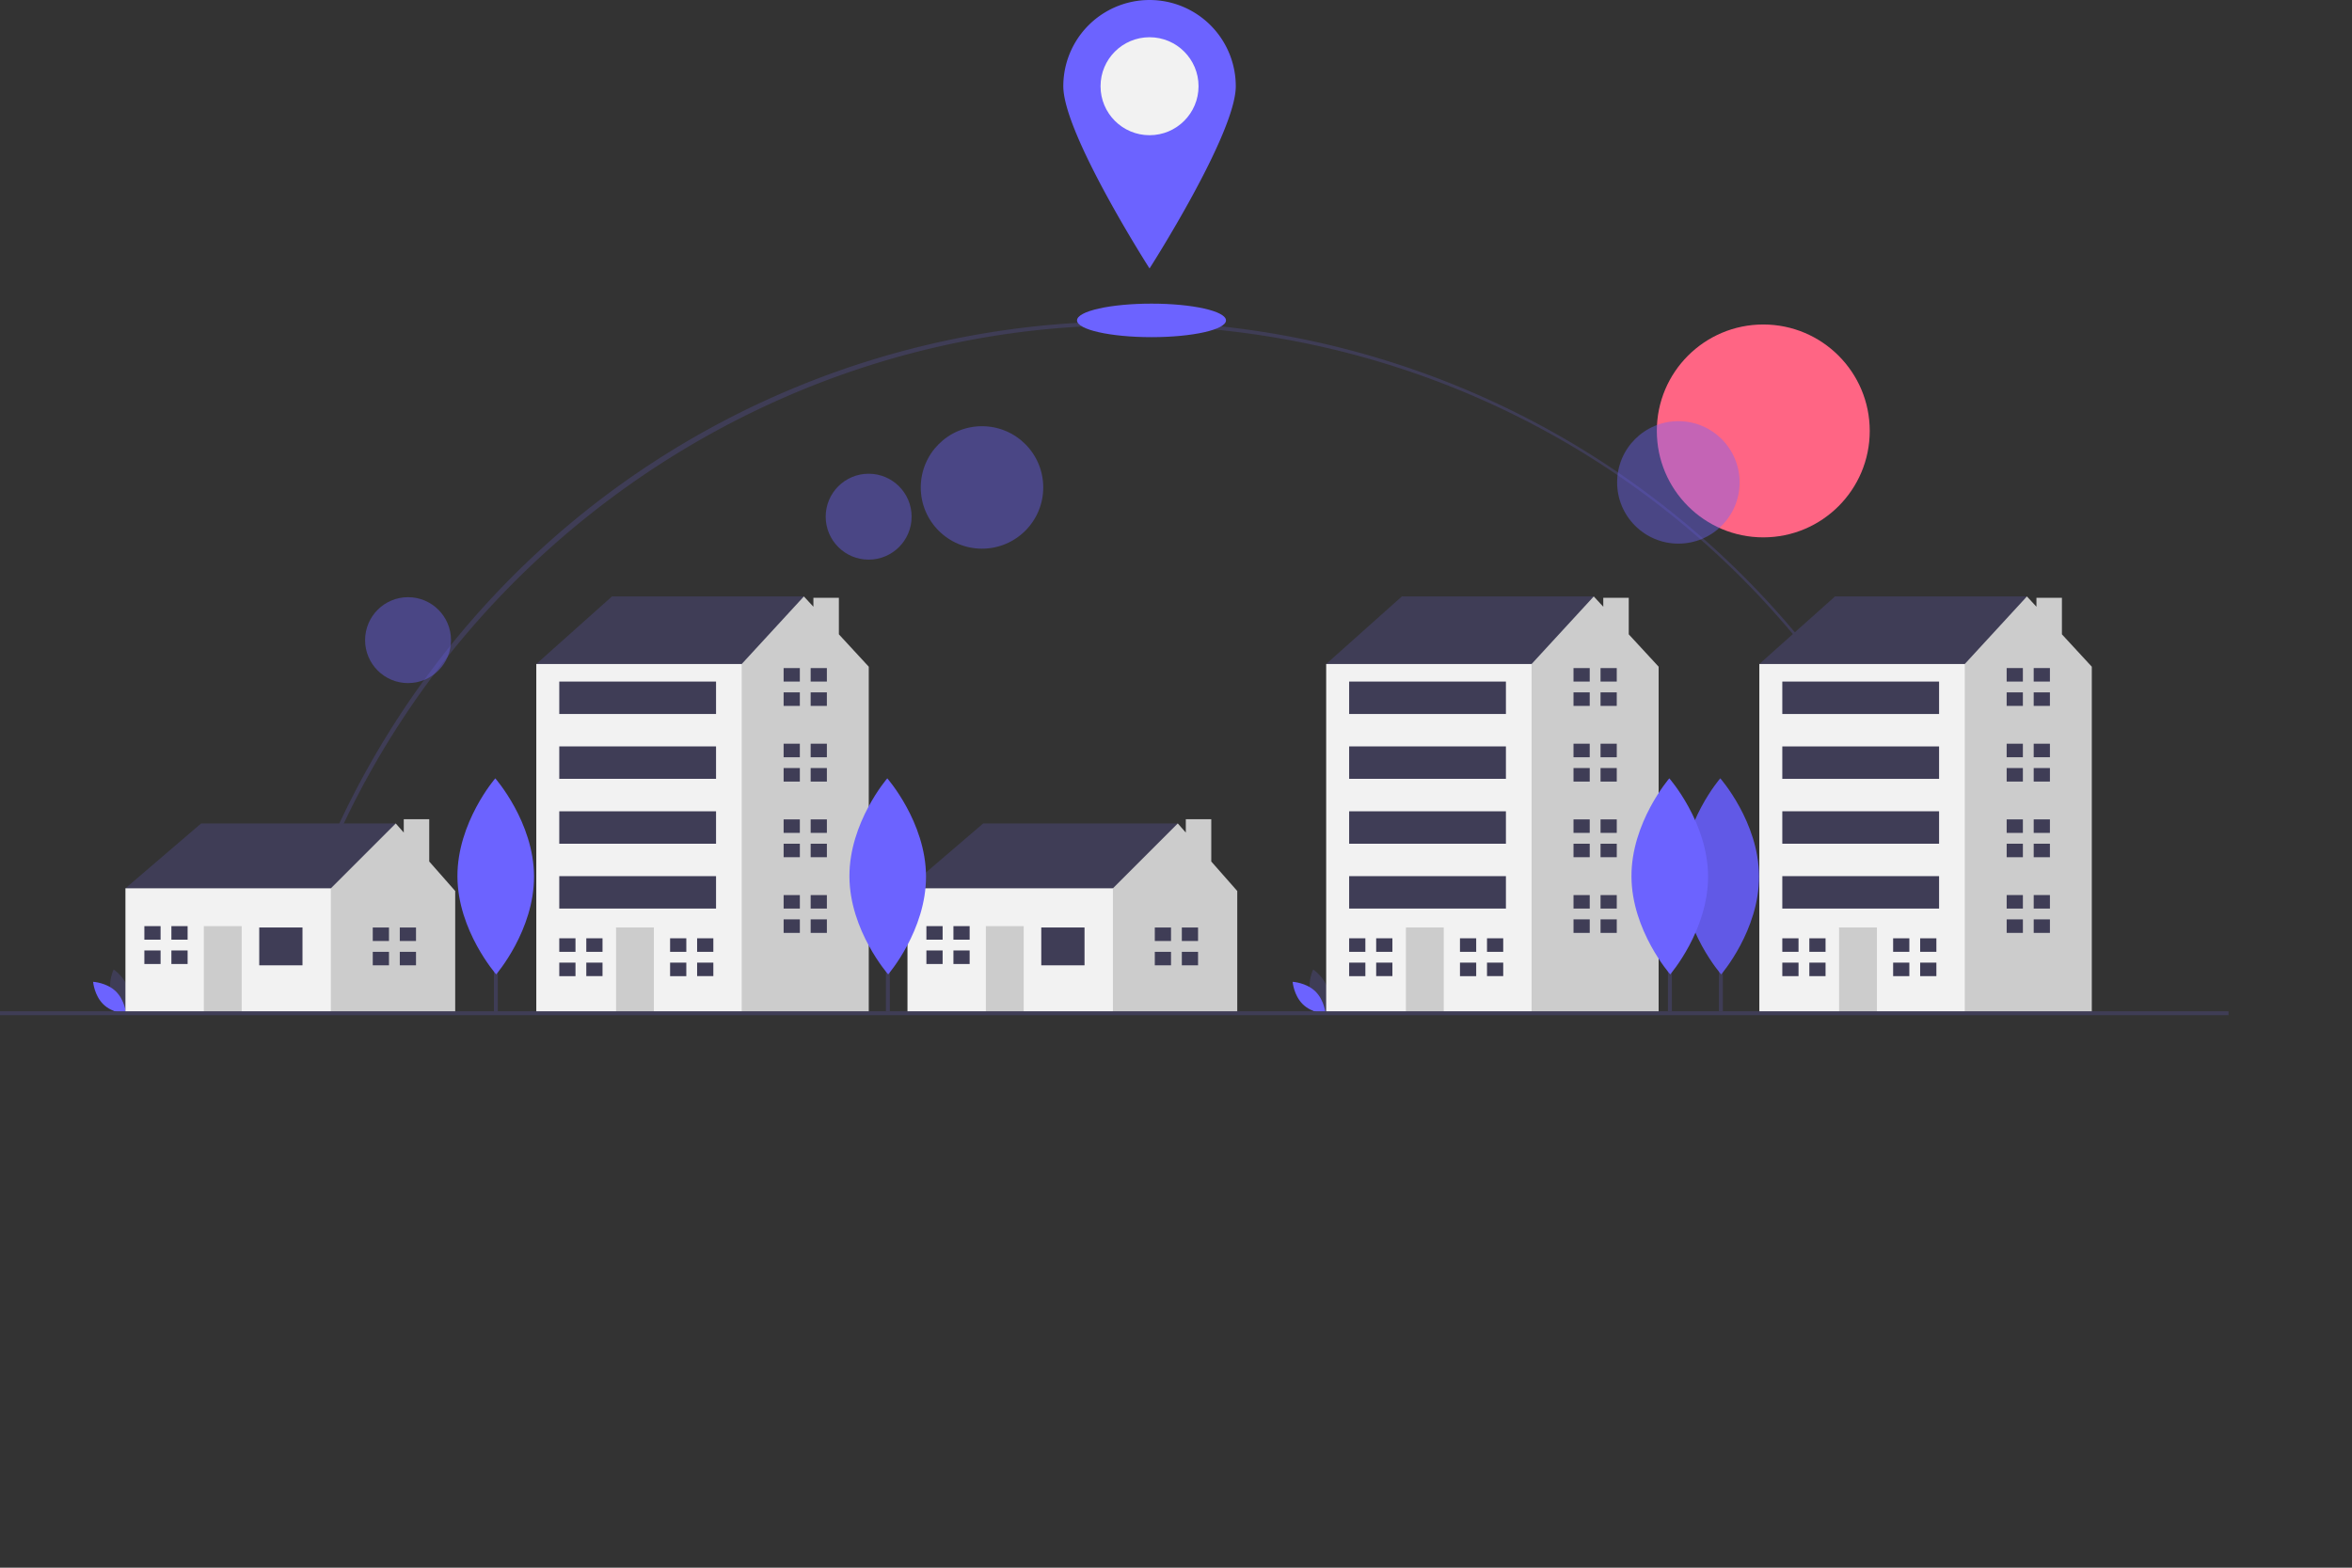 <svg data-name="Layer 1" xmlns="http://www.w3.org/2000/svg" width="1200" height="800" ><rect width="100%" height="100%" fill="#333333" stroke="none"/><path d="M144.264 510.611l-1.951-.44c21.756-96.75 76.43-184.609 153.951-247.39a444.114 444.114 0 01712.155 246.21l-1.95.444C960.417 307.225 783.196 166 575.5 166c-204.974 0-386.334 144.93-431.236 344.611z" fill="#3f3d56"/><circle cx="899.633" cy="219.903" r="54.315" fill="#ff6584"/><path fill="#3f3d56" d="M877 437.057h2v79h-2z"/><path d="M897.458 447.124c.127 27.625-19.308 50.109-19.308 50.109s-19.642-22.304-19.77-49.929 19.309-50.108 19.309-50.108 19.641 22.304 19.769 49.928z" fill="#6c63ff"/><path d="M897.458 447.124c.127 27.625-19.308 50.109-19.308 50.109s-19.642-22.304-19.77-49.929 19.309-50.108 19.309-50.108 19.641 22.304 19.769 49.928z" opacity=".1"/><circle cx="501.022" cy="248.742" r="31.248" fill="#6c63ff" opacity=".4"/><circle cx="443.19" cy="263.666" r="21.92" fill="#6c63ff" opacity=".4"/><circle cx="208.19" cy="326.666" r="21.92" fill="#6c63ff" opacity=".4"/><circle cx="856.312" cy="246.171" r="31.248" fill="#6c63ff" opacity=".4"/><path d="M56.63 507.272c1.695 6.262 7.497 10.14 7.497 10.14s3.055-6.274 1.361-12.536-7.496-10.14-7.496-10.14-3.055 6.275-1.361 12.536z" fill="#3f3d56"/><path d="M59.12 505.927c4.648 4.525 5.216 11.48 5.216 11.48s-6.969-.38-11.617-4.905-5.216-11.48-5.216-11.48 6.969.38 11.617 4.905z" fill="#6c63ff"/><path d="M668.63 507.272c1.695 6.262 7.497 10.14 7.497 10.14s3.055-6.274 1.361-12.536-7.496-10.14-7.496-10.14-3.055 6.275-1.361 12.536z" fill="#3f3d56"/><path d="M671.12 505.927c4.648 4.525 5.216 11.48 5.216 11.48s-6.969-.38-11.617-4.905-5.216-11.48-5.216-11.48 6.968.38 11.617 4.905z" fill="#6c63ff"/><path fill="#3f3d56" d="M68.137 460.203L64 453.308l38.614-33.098h99.294v9.653l-35.856 38.615-41.373 8.274-56.542-16.549z"/><path fill="#ccc" d="M219 439.633v-21.577h-13v6.804l-4.092-4.65-33.098 33.098-5.517 5.516-6.895 27.582 12.412 30.339h63.437v-62.058L219 439.633z"/><path fill="#f2f2f2" d="M64 453.308h104.81v63.438H64z"/><path fill="#3f3d56" d="M132.264 473.304h22.065v19.307h-22.065z"/><path fill="#ccc" d="M103.993 472.615H123.3v44.13h-19.307z"/><path fill="#3f3d56" d="M81.928 479.51v-6.895h-8.274v6.895h8.274zm-.69 5.516h-7.584v6.896h8.274v-6.896h-.69zm6.206-12.411h8.274v6.895h-8.274zm0 12.411h8.274v6.895h-8.274zM198.46 480.2v-6.896h-8.275v6.896h8.275zm-.69 5.516h-7.585v6.895h8.275v-6.895h-.69zm6.206-12.412h8.274v6.895h-8.274zm0 12.412h8.274v6.895h-8.274zm263.161-25.513L463 453.308l38.614-33.098h99.294v9.653l-35.856 38.615-41.373 8.274-56.542-16.549z"/><path fill="#ccc" d="M618 439.633v-21.577h-13v6.804l-4.092-4.65-33.098 33.098-5.517 5.516-6.895 27.582 12.412 30.339h63.437v-62.058L618 439.633z"/><path fill="#f2f2f2" d="M463 453.308h104.81v63.438H463z"/><path fill="#3f3d56" d="M531.264 473.304h22.065v19.307h-22.065z"/><path fill="#ccc" d="M502.993 472.615H522.3v44.13h-19.307z"/><path fill="#3f3d56" d="M480.928 479.51v-6.895h-8.274v6.895h8.274zm-.69 5.516h-7.584v6.896h8.274v-6.896h-.69zm6.206-12.411h8.274v6.895h-8.274zm0 12.411h8.274v6.895h-8.274zM597.46 480.2v-6.896h-8.275v6.896h8.275zm-.69 5.516h-7.585v6.895h8.275v-6.895h-.69zm6.206-12.412h8.274v6.895h-8.274zm0 12.412h8.274v6.895h-8.274zM280.515 344.361l-6.895-5.517 38.614-34.477h97.914v30.34l-63.437 42.752-66.196-33.098z"/><path fill="#ccc" d="M428 323.707v-18.651h-13v4.568l-4.852-5.257-31.719 34.477-12.411 8.275-19.245 140.603 29.023 29.023h67.45V340.223L428 323.707z"/><path fill="#f2f2f2" d="M273.62 338.844h104.81v177.901H273.62z"/><path fill="#ccc" d="M314.302 473.304h19.307v43.441h-19.307z"/><path fill="#3f3d56" d="M293.616 485.716v-6.895h-8.274v6.895h8.274zm-.689 5.516h-7.585v6.896h8.274v-6.896h-.689zm6.205-12.411h8.274v6.895h-8.274zm0 12.411h8.274v6.895h-8.274zm51.026-5.516v-6.895h-8.274v6.895h8.274zm-.689 5.516h-7.585v6.896h8.274v-6.896h-.689zm6.206-12.411h8.274v6.895h-8.274zm0 12.411h8.274v6.895h-8.274zm52.404-143.424v-6.895h-8.274v6.895h8.274zm-.689 5.517h-7.585v6.895h8.274v-6.895h-.689zm6.206-12.412h8.274v6.895h-8.274zm0 12.412h8.274v6.895h-8.274zm-5.517 33.098v-6.896h-8.274v6.896h8.274zm-.689 5.516h-7.585v6.895h8.274v-6.895h-.689zm6.206-12.412h8.274v6.895h-8.274zm0 12.412h8.274v6.895h-8.274zm-5.517 33.098v-6.896h-8.274v6.896h8.274zm-.689 5.516h-7.585v6.895h8.274v-6.895h-.689zm6.206-12.412h8.274v6.895h-8.274zm0 12.412h8.274v6.895h-8.274zm-5.517 33.098v-6.896h-8.274v6.896h8.274zm-.689 5.516h-7.585v6.895h8.274v-6.895h-.689zm6.206-12.412h8.274v6.895h-8.274zm0 12.412h8.274v6.895h-8.274zM285.342 347.808h79.986v16.549h-79.986zm0 33.098h79.986v16.549h-79.986zm0 33.098h79.986v16.549h-79.986zm0 33.098h79.986v16.549h-79.986zm398.173-102.741l-6.895-5.517 38.614-34.477h97.914v30.34l-63.437 42.752-66.196-33.098z"/><path fill="#ccc" d="M831 323.707v-18.651h-13v4.568l-4.852-5.257-31.719 34.477-12.411 8.275-19.245 140.603 29.023 29.023h67.45V340.223L831 323.707z"/><path fill="#f2f2f2" d="M676.62 338.844h104.81v177.901H676.62z"/><path fill="#ccc" d="M717.302 473.304h19.307v43.441h-19.307z"/><path fill="#3f3d56" d="M696.616 485.716v-6.895h-8.274v6.895h8.274zm-.689 5.516h-7.585v6.896h8.274v-6.896h-.689zm6.205-12.411h8.274v6.895h-8.274zm0 12.411h8.274v6.895h-8.274zm51.026-5.516v-6.895h-8.274v6.895h8.274zm-.689 5.516h-7.585v6.896h8.274v-6.896h-.689zm6.206-12.411h8.274v6.895h-8.274zm0 12.411h8.274v6.895h-8.274zm52.404-143.424v-6.895h-8.274v6.895h8.274zm-.689 5.517h-7.585v6.895h8.274v-6.895h-.689zm6.206-12.412h8.274v6.895h-8.274zm0 12.412h8.274v6.895h-8.274zm-5.517 33.098v-6.896h-8.274v6.896h8.274zm-.689 5.516h-7.585v6.895h8.274v-6.895h-.689zm6.206-12.412h8.274v6.895h-8.274zm0 12.412h8.274v6.895h-8.274zm-5.517 33.098v-6.896h-8.274v6.896h8.274zm-.689 5.516h-7.585v6.895h8.274v-6.895h-.689zm6.206-12.412h8.274v6.895h-8.274zm0 12.412h8.274v6.895h-8.274zm-5.517 33.098v-6.896h-8.274v6.896h8.274zm-.689 5.516h-7.585v6.895h8.274v-6.895h-.689zm6.206-12.412h8.274v6.895h-8.274zm0 12.412h8.274v6.895h-8.274zM688.342 347.808h79.986v16.549h-79.986zm0 33.098h79.986v16.549h-79.986zm0 33.098h79.986v16.549h-79.986zm0 33.098h79.986v16.549h-79.986zm216.173-102.741l-6.895-5.517 38.614-34.477h97.914v30.34l-63.437 42.752-66.196-33.098z"/><path fill="#ccc" d="M1052 323.707v-18.651h-13v4.568l-4.852-5.257-31.719 34.477-12.411 8.275-19.245 140.603 29.023 29.023h67.45V340.223L1052 323.707z"/><path fill="#f2f2f2" d="M897.62 338.844h104.81v177.901H897.62z"/><path fill="#ccc" d="M938.302 473.304h19.307v43.441h-19.307z"/><path fill="#3f3d56" d="M917.616 485.716v-6.895h-8.274v6.895h8.274zm-.689 5.516h-7.585v6.896h8.274v-6.896h-.689zm6.205-12.411h8.274v6.895h-8.274zm0 12.411h8.274v6.895h-8.274zm51.026-5.516v-6.895h-8.274v6.895h8.274zm-.689 5.516h-7.585v6.896h8.274v-6.896h-.689zm6.206-12.411h8.274v6.895h-8.274zm0 12.411h8.274v6.895h-8.274zm52.404-143.424v-6.895h-8.274v6.895h8.274zm-.689 5.517h-7.585v6.895h8.274v-6.895h-.689zm6.206-12.412h8.274v6.895h-8.274zm0 12.412h8.274v6.895h-8.274zm-5.517 33.098v-6.896h-8.274v6.896h8.274zm-.689 5.516h-7.585v6.895h8.274v-6.895h-.689zm6.206-12.412h8.274v6.895h-8.274zm0 12.412h8.274v6.895h-8.274zm-5.517 33.098v-6.896h-8.274v6.896h8.274zm-.689 5.516h-7.585v6.895h8.274v-6.895h-.689zm6.206-12.412h8.274v6.895h-8.274zm0 12.412h8.274v6.895h-8.274zm-5.517 33.098v-6.896h-8.274v6.896h8.274zm-.689 5.516h-7.585v6.895h8.274v-6.895h-.689zm6.206-12.412h8.274v6.895h-8.274zm0 12.412h8.274v6.895h-8.274zM909.342 347.808h79.986v16.549h-79.986zm0 33.098h79.986v16.549h-79.986zm0 33.098h79.986v16.549h-79.986zm0 33.098h79.986v16.549h-79.986zM0 516.057h1137v2H0zm252-79h2v79h-2z"/><path d="M272.458 447.124c.127 27.625-19.308 50.109-19.308 50.109s-19.642-22.304-19.769-49.929 19.308-50.108 19.308-50.108 19.641 22.304 19.769 49.928z" fill="#6c63ff"/><path fill="#3f3d56" d="M452 437.057h2v79h-2z"/><path d="M472.458 447.124c.127 27.625-19.308 50.109-19.308 50.109s-19.642-22.304-19.769-49.929 19.308-50.108 19.308-50.108 19.641 22.304 19.769 49.928z" fill="#6c63ff"/><path fill="#3f3d56" d="M851 437.057h2v79h-2z"/><path d="M871.458 447.124c.127 27.625-19.308 50.109-19.308 50.109s-19.642-22.304-19.77-49.929 19.309-50.108 19.309-50.108 19.641 22.304 19.769 49.928z" fill="#6c63ff"/><ellipse cx="587.5" cy="163.5" rx="38" ry="8.55" fill="#6c63ff"/><path d="M630.5 44c0 24.3-44 93-44 93s-44-68.7-44-93a44 44 0 0188 0z" fill="#6c63ff"/><circle cx="586.5" cy="44" r="25" fill="#f2f2f2"/></svg>